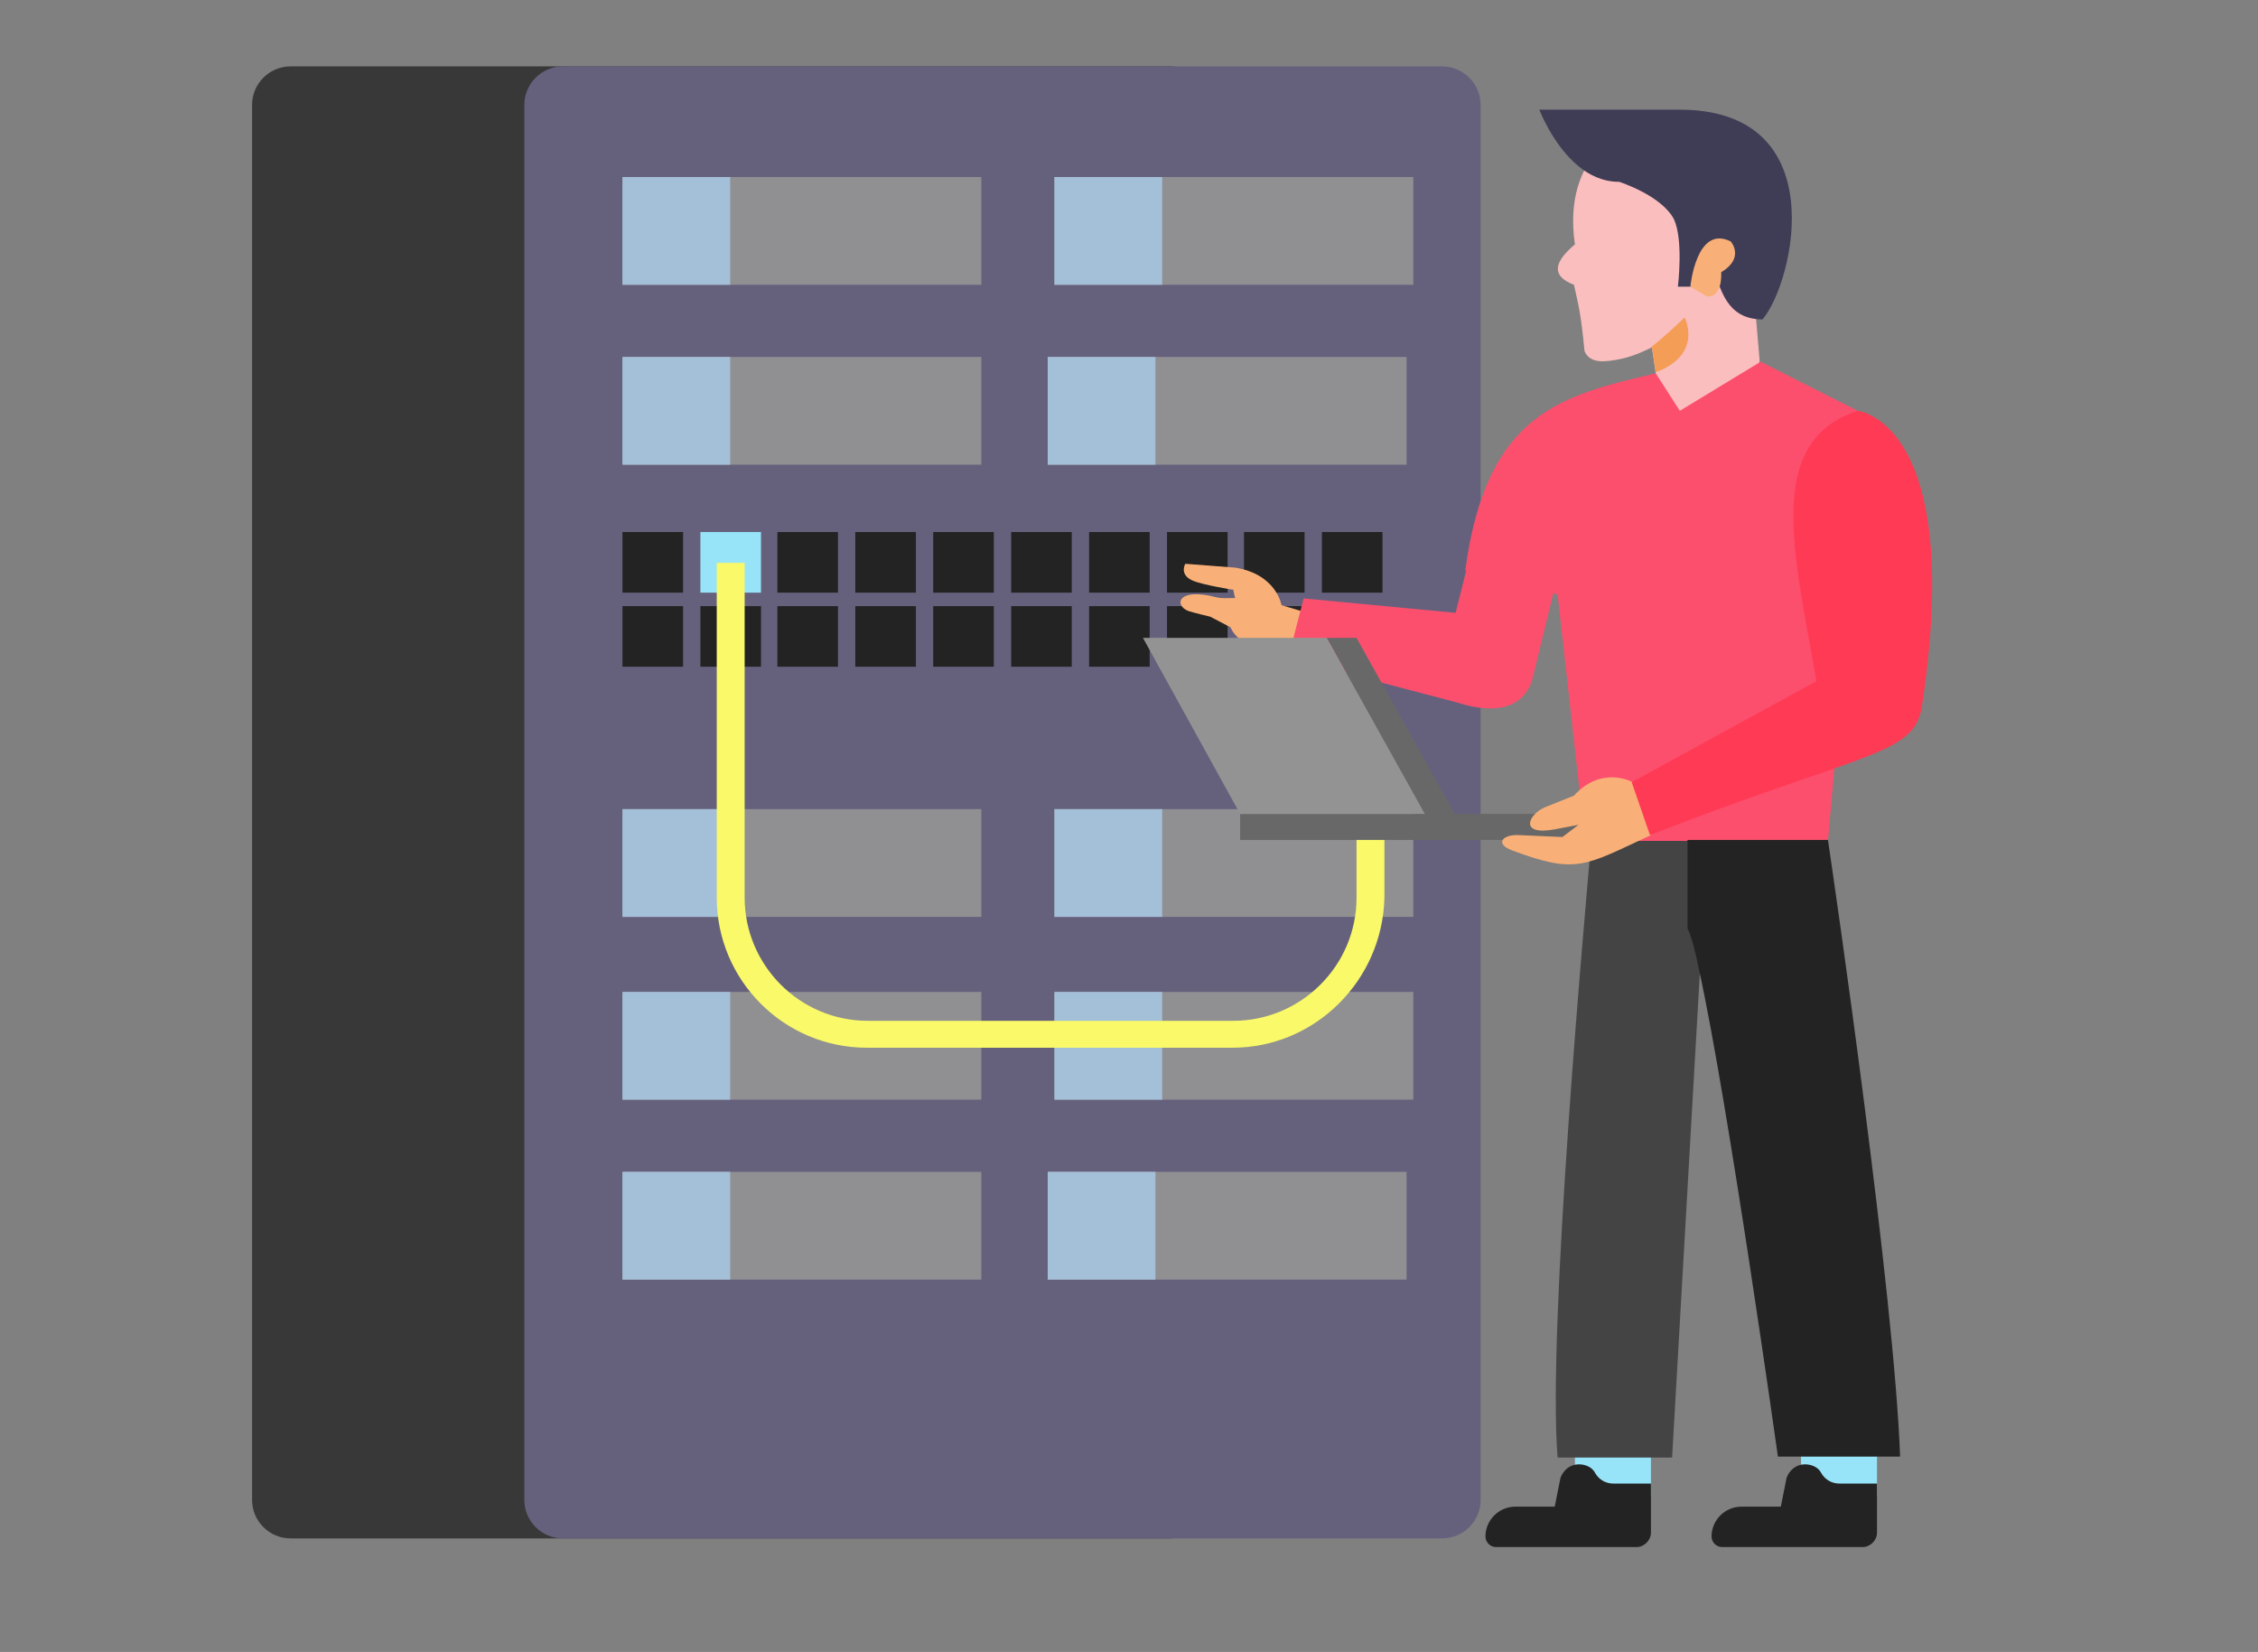 <?xml version="1.0" encoding="utf-8"?>
<!-- Generator: Adobe Illustrator 19.0.0, SVG Export Plug-In . SVG Version: 6.00 Build 0)  -->
<svg version="1.1" xmlns="http://www.w3.org/2000/svg" xmlns:xlink="http://www.w3.org/1999/xlink" x="0px" y="0px"
	 viewBox="0 0 234.7 171.7" style="enable-background:new 0 0 234.7 171.7;" xml:space="preserve">
<rect x="0" y="0" width="234.7" height="171.7" fill="#808080" stroke="none"/>
<style type="text/css">
	.st0{display:none;}
	.st1{display:inline;}
	.st2{opacity:0.35;fill:#FF3A55;}
	.st3{fill:#FFFFFF;}
	.st4{fill:#232323;}
	.st5{fill:#969696;}
	.st6{fill:#65617D;}
	.st7{fill:#515151;}
	.st8{fill:#353535;}
	.st9{fill:#908F92;}
	.st10{fill:#97E3F7;}
	.st11{fill:#FF791F;}
	.st12{fill:#D2CE07;}
	.st13{fill:#D4DFEC;}
	.st14{fill:#A4BFD8;}
	.st15{fill:#FF3A55;}
	.st16{fill:#FBBEBE;}
	.st17{fill:#383838;}
	.st18{fill:#F49D56;}
	.st19{fill:#3F3D56;}
	.st20{fill:#F9B078;}
	.st21{fill:#686868;}
	.st22{fill:#FC4F6D;}
	.st23{fill:#F9F969;}
	.st24{fill:#444444;}
	.st25{fill:#939393;}
</style>
<g id="Layer_1" class="st0">
	<g id="XMLID_142_" class="st1">
		<path id="XMLID_29_" class="st2" d="M23.8,70.4c0,0-48.7,65.1,7.8,80.5s80.1-9.5,98.7-14.6c34.8-9.4,52.9,10.7,83.8-15.2
			s7.3-62,7.3-62s-6-26.2-70.4-40.5c-39.6-8.8-56.5,1.2-63.4,13.5C80,45.5,66,54,50.7,55.8C40.5,57.1,30.2,61,23.8,70.4z"/>
		<path id="XMLID_27_" class="st3" d="M162.3,132"/>
		<g id="XMLID_30_">
			<g id="XMLID_28_">
				<rect id="XMLID_133_" x="103.8" y="18.1" class="st4" width="32.1" height="33.3"/>
				<g id="XMLID_126_">
					<path id="XMLID_132_" class="st5" d="M119.9,4.4v18.8h-17.3c-3,0-5.4-2.4-5.4-5.4v-8c0-3,2.4-5.4,5.4-5.4H119.9z"/>
					<path id="XMLID_131_" class="st5" d="M119.9,25.3v18.8h-17.3c-3,0-5.4-2.4-5.4-5.4v-8c0-3,2.4-5.4,5.4-5.4H119.9z"/>
					<path id="XMLID_130_" class="st5" d="M119.9,46.2V65h-17.3c-3,0-5.4-2.4-5.4-5.4v-8c0-3,2.4-5.4,5.4-5.4H119.9z"/>
					<path id="XMLID_129_" class="st6" d="M142.6,9.8v8c0,3-2.4,5.4-5.4,5.4h-17.3V4.4h17.3C140.2,4.4,142.6,6.8,142.6,9.8z"/>
					<path id="XMLID_128_" class="st6" d="M142.6,30.7v8c0,3-2.4,5.4-5.4,5.4h-17.3V25.3h17.3C140.2,25.3,142.6,27.7,142.6,30.7z"/>
					<path id="XMLID_127_" class="st6" d="M142.6,51.6v8c0,3-2.4,5.4-5.4,5.4h-17.3V46.2h17.3C140.2,46.2,142.6,48.6,142.6,51.6z"/>
				</g>
			</g>
			<g id="XMLID_107_">
				<g id="XMLID_108_">
					<rect id="XMLID_116_" x="168.8" y="52.2" class="st4" width="32.1" height="33.3"/>
					<g id="XMLID_109_">
						<path id="XMLID_115_" class="st5" d="M184.8,38.6v18.8h-17.3c-3,0-5.4-2.4-5.4-5.4v-8c0-3,2.4-5.4,5.4-5.4H184.8z"/>
						<path id="XMLID_114_" class="st5" d="M184.8,59.5v18.8h-17.3c-3,0-5.4-2.4-5.4-5.4v-8c0-3,2.4-5.4,5.4-5.4H184.8z"/>
						<path id="XMLID_113_" class="st5" d="M184.8,80.4v18.8h-17.3c-3,0-5.4-2.4-5.4-5.4v-8c0-3,2.4-5.4,5.4-5.4H184.8z"/>
						<path id="XMLID_112_" class="st6" d="M207.6,44v8c0,3-2.4,5.4-5.4,5.4h-17.3V38.6h17.3C205.1,38.6,207.6,41,207.6,44z"/>
						<path id="XMLID_111_" class="st6" d="M207.6,64.9v8c0,3-2.4,5.4-5.4,5.4h-17.3V59.5h17.3C205.1,59.5,207.6,61.9,207.6,64.9z"
							/>
						<path id="XMLID_110_" class="st6" d="M207.6,85.8v8c0,3-2.4,5.4-5.4,5.4h-17.3V80.4h17.3C205.1,80.4,207.6,82.8,207.6,85.8z"
							/>
					</g>
				</g>
				<g id="XMLID_117_">
					<rect id="XMLID_125_" x="41.6" y="42.8" class="st4" width="32.1" height="33.3"/>
					<g id="XMLID_118_">
						<path id="XMLID_124_" class="st5" d="M57.6,29.2V48H40.3c-3,0-5.4-2.4-5.4-5.4v-8c0-3,2.4-5.4,5.4-5.4H57.6z"/>
						<path id="XMLID_123_" class="st5" d="M57.6,50.1v18.8H40.3c-3,0-5.4-2.4-5.4-5.4v-8c0-3,2.4-5.4,5.4-5.4H57.6z"/>
						<path id="XMLID_122_" class="st5" d="M57.6,71v18.8H40.3c-3,0-5.4-2.4-5.4-5.4v-8c0-3,2.4-5.4,5.4-5.4H57.6z"/>
						<path id="XMLID_121_" class="st6" d="M80.4,34.6v8c0,3-2.4,5.4-5.4,5.4H57.6V29.2h17.3C77.9,29.2,80.4,31.6,80.4,34.6z"/>
						<path id="XMLID_120_" class="st6" d="M80.4,55.5v8c0,3-2.4,5.4-5.4,5.4H57.6V50.1h17.3C77.9,50.1,80.4,52.5,80.4,55.5z"/>
						<path id="XMLID_119_" class="st6" d="M80.4,76.4v8c0,3-2.4,5.4-5.4,5.4H57.6V71h17.3C77.9,71,80.4,73.4,80.4,76.4z"/>
					</g>
				</g>
			</g>
			<g id="XMLID_85_">
				<g id="XMLID_98_">
					<path id="XMLID_106_" class="st7" d="M150.9,166.2c-0.1,2.2-1.9,3.9-4.1,3.9H94.1c-2.2,0-4-1.7-4.1-3.9H150.9z"/>
					<g id="XMLID_100_">
						<path id="XMLID_105_" class="st4" d="M148,127.1v29.4c0,0.7-0.5,1.2-1.2,1.2H94.1c-0.7,0-1.2-0.5-1.2-1.2v-29.4
							c0-0.6,0.5-1.2,1.2-1.2h52.6C147.4,125.9,148,126.4,148,127.1z"/>
						<path id="XMLID_102_" class="st7" d="M146.8,122.9H94.1c-2.3,0-4.1,1.9-4.1,4.1v31.9c0,2.3,1.9,4.1,4.1,4.1h52.6
							c2.3,0,4.1-1.9,4.1-4.1v-31.9C150.9,124.8,149.1,122.9,146.8,122.9z M92.9,127.1c0-0.6,0.5-1.2,1.2-1.2h52.6
							c0.7,0,1.2,0.5,1.2,1.2v29.4c0,0.7-0.5,1.2-1.2,1.2H94.1c-0.7,0-1.2-0.5-1.2-1.2c0,0,0,0,0,0V127.1z"/>
						<path id="XMLID_101_" class="st8" d="M142.9,125.9l-34.7,31.8h-14c-0.7,0-1.2-0.5-1.2-1.2v-5l41-25.6H142.9z"/>
					</g>
					<path id="XMLID_99_" class="st9" d="M125.6,161.1h-10.2c-1.2,0-1.1-1.7,0-1.7h10.2C126.6,159.4,126.7,161.1,125.6,161.1z"/>
				</g>
				<path id="XMLID_97_" class="st9" d="M150.9,164.3v1.7c0,0.1,0,0.2,0,0.2H90c0-0.1,0-0.2,0-0.2v-1.7H150.9z"/>
				<g id="XMLID_94_">
					<rect id="XMLID_96_" x="99.3" y="163.1" class="st4" width="7.7" height="1.2"/>
					<rect id="XMLID_95_" x="133.9" y="163.1" class="st4" width="7.7" height="1.2"/>
				</g>
				<rect id="XMLID_93_" x="99.3" y="130" class="st10" width="21.2" height="2.8"/>
				<rect id="XMLID_92_" x="123.3" y="130" class="st11" width="15.7" height="2.8"/>
				<rect id="XMLID_91_" x="99.3" y="134.6" class="st12" width="11.2" height="2.8"/>
				<rect id="XMLID_90_" x="117.9" y="134.6" class="st12" width="21.2" height="2.8"/>
				<rect id="XMLID_89_" x="99.3" y="139.1" class="st11" width="21.2" height="2.8"/>
				<rect id="XMLID_88_" x="121.7" y="139.1" class="st10" width="8.4" height="2.8"/>
				<rect id="XMLID_87_" x="99.3" y="143.7" class="st12" width="21.2" height="2.8"/>
				<rect id="XMLID_86_" x="99.3" y="148.3" class="st11" width="21.2" height="2.8"/>
			</g>
			<g id="XMLID_72_">
				<path id="XMLID_84_" class="st4" d="M136.7,55.2v17.3c0,0.4-0.3,0.7-0.7,0.7h-31c-0.4,0-0.7-0.3-0.7-0.7V55.2
					c0-0.4,0.3-0.7,0.7-0.7h31C136.3,54.5,136.7,54.8,136.7,55.2z"/>
				<path id="XMLID_83_" class="st8" d="M133.7,54.5l-20.5,18.8h-8.3c-0.4,0-0.7-0.3-0.7-0.7v-3l24.1-15.1H133.7z"/>
				<rect id="XMLID_82_" x="108" y="56.9" class="st10" width="12.5" height="1.7"/>
				<rect id="XMLID_81_" x="122.1" y="56.9" class="st11" width="9.3" height="1.7"/>
				<rect id="XMLID_80_" x="108" y="59.6" class="st12" width="6.6" height="1.7"/>
				<rect id="XMLID_79_" x="119" y="59.6" class="st12" width="12.5" height="1.7"/>
				<rect id="XMLID_78_" x="108" y="62.3" class="st11" width="4.2" height="1.7"/>
				<rect id="XMLID_77_" x="113.1" y="62.3" class="st11" width="4.2" height="1.7"/>
				<rect id="XMLID_76_" x="121.2" y="62.3" class="st10" width="4.9" height="1.7"/>
				<rect id="XMLID_75_" x="108" y="65" class="st12" width="12.5" height="1.7"/>
				<rect id="XMLID_74_" x="122" y="65" class="st10" width="5.6" height="1.7"/>
				<rect id="XMLID_73_" x="108" y="67.7" class="st11" width="12.5" height="1.7"/>
			</g>
			<g id="XMLID_46_">
				<g id="XMLID_61_">
					<path id="XMLID_71_" class="st4" d="M86.3,67.2v17.3c0,0.4-0.3,0.7-0.7,0.7h-31c-0.4,0-0.7-0.3-0.7-0.7V67.2
						c0-0.4,0.3-0.7,0.7-0.7h31C86,66.5,86.3,66.8,86.3,67.2z"/>
					<path id="XMLID_70_" class="st8" d="M83.3,66.5L62.9,85.2h-8.3c-0.4,0-0.7-0.3-0.7-0.7v-3L78,66.5H83.3z"/>
					<rect id="XMLID_69_" x="57.6" y="68.9" class="st10" width="12.5" height="1.7"/>
					<rect id="XMLID_68_" x="71.8" y="68.9" class="st11" width="9.3" height="1.7"/>
					<rect id="XMLID_67_" x="57.6" y="71.6" class="st12" width="6.6" height="1.7"/>
					<rect id="XMLID_66_" x="68.6" y="71.6" class="st12" width="12.5" height="1.7"/>
					<rect id="XMLID_65_" x="57.6" y="74.3" class="st11" width="12.5" height="1.7"/>
					<rect id="XMLID_64_" x="70.9" y="74.3" class="st10" width="4.9" height="1.7"/>
					<rect id="XMLID_63_" x="57.6" y="77" class="st12" width="12.5" height="1.7"/>
					<rect id="XMLID_62_" x="57.6" y="79.7" class="st11" width="12.5" height="1.7"/>
				</g>
				<g id="XMLID_47_">
					<path id="XMLID_60_" class="st4" d="M187,67.3v17.3c0,0.4-0.3,0.7-0.7,0.7h-31c-0.4,0-0.7-0.3-0.7-0.7V67.3
						c0-0.4,0.3-0.7,0.7-0.7h31C186.7,66.6,187,66.9,187,67.3z"/>
					<path id="XMLID_59_" class="st8" d="M184,66.6l-20.5,18.8h-8.3c-0.4,0-0.7-0.3-0.7-0.7v-3l24.1-15.1H184z"/>
					<rect id="XMLID_58_" x="158.3" y="69" class="st10" width="7.2" height="1.7"/>
					<rect id="XMLID_57_" x="166.7" y="69" class="st11" width="8.9" height="1.7"/>
					<rect id="XMLID_56_" x="158.3" y="71.7" class="st12" width="6.6" height="1.7"/>
					<rect id="XMLID_55_" x="169.3" y="71.7" class="st12" width="12.5" height="1.7"/>
					<rect id="XMLID_54_" x="158.3" y="74.4" class="st11" width="4.2" height="1.7"/>
					<rect id="XMLID_53_" x="158.3" y="79.8" class="st12" width="4.2" height="1.7"/>
					<rect id="XMLID_52_" x="163.5" y="74.4" class="st11" width="4.2" height="1.7"/>
					<rect id="XMLID_51_" x="171.6" y="74.4" class="st10" width="4.9" height="1.7"/>
					<rect id="XMLID_50_" x="158.3" y="77.1" class="st12" width="12.5" height="1.7"/>
					<rect id="XMLID_49_" x="172.3" y="77.1" class="st10" width="8.8" height="1.7"/>
					<rect id="XMLID_48_" x="167.1" y="79.8" class="st11" width="15.5" height="1.7"/>
				</g>
			</g>
			<g id="XMLID_31_">
				<g id="XMLID_43_">
					<polygon id="XMLID_45_" class="st13" points="103.5,99.5 114.6,115.1 115.6,127.2 120.5,127.2 120.5,99.5 					"/>
					<polygon id="XMLID_44_" class="st14" points="137.4,99.5 126.3,115.1 125.3,127.2 120.5,127.2 120.5,99.5 					"/>
				</g>
				<rect id="XMLID_42_" x="117.9" y="73.3" class="st15" width="5.2" height="13.9"/>
				<polygon id="XMLID_41_" class="st15" points="120.5,94.3 114.2,86.5 126.7,86.5 				"/>
				<g id="XMLID_32_">
					<g id="XMLID_221_">
						<g id="XMLID_226_">
							<rect id="XMLID_229_" x="140.7" y="73.3" class="st15" width="5.2" height="13.9"/>
							<rect id="XMLID_228_" x="140.7" y="73.3" class="st15" width="13.9" height="5.2"/>
							<polygon id="XMLID_227_" class="st15" points="143.2,94.3 137,86.5 149.5,86.5 							"/>
						</g>
						<g id="XMLID_222_">
							<rect id="XMLID_225_" x="95.1" y="73.3" class="st15" width="5.2" height="13.9"/>
							<rect id="XMLID_224_" x="86.3" y="73.3" class="st15" width="13.9" height="5.2"/>
							<polygon id="XMLID_223_" class="st15" points="97.7,94.3 103.9,86.5 91.4,86.5 							"/>
						</g>
					</g>
				</g>
			</g>
		</g>
	</g>
	<g id="XMLID_251_" class="st1">
		<path id="XMLID_257_" class="st5" d="M213.2,107.1v18.8h-17.3c-3,0-5.4-2.4-5.4-5.4v-8c0-3,2.4-5.4,5.4-5.4H213.2z"/>
		<path id="XMLID_256_" class="st5" d="M213.2,128v18.8h-17.3c-3,0-5.4-2.4-5.4-5.4v-8c0-3,2.4-5.4,5.4-5.4H213.2z"/>
		<path id="XMLID_255_" class="st5" d="M213.2,148.9v18.8h-17.3c-3,0-5.4-2.4-5.4-5.4v-8c0-3,2.4-5.4,5.4-5.4H213.2z"/>
		<path id="XMLID_254_" class="st6" d="M235.9,112.5v8c0,3-2.4,5.4-5.4,5.4h-17.3v-18.8h17.3C233.5,107.1,235.9,109.5,235.9,112.5z"
			/>
		<path id="XMLID_253_" class="st6" d="M235.9,133.4v8c0,3-2.4,5.4-5.4,5.4h-17.3V128h17.3C233.5,128,235.9,130.4,235.9,133.4z"/>
		<path id="XMLID_252_" class="st6" d="M235.9,154.3v8c0,3-2.4,5.4-5.4,5.4h-17.3v-18.8h17.3C233.5,148.9,235.9,151.3,235.9,154.3z"
			/>
	</g>
</g>
<g id="Layer_2">
	<path id="XMLID_249_" class="st16" d="M163.7,25.4c-2.7-18.4,25.1-16.7,21.7-1.3c-0.9,3.8-2.9,8.7-2.9,8.7l0.4,4.7
		c-0.8,3.3-2.3,10.3-3.9,11.5c-1.6,1.2-8.8,8.9-8.8,8.9l1.9-19.1l-0.4-2.7c0,0-1.7,0.9-3.2,1.2c-1.5,0.3-3.2,0.6-3.8-0.8
		c-0.4-4.1-0.6-4.6-1.1-6.9C161.5,28.8,161.2,27.5,163.7,25.4z"/>
	<rect id="XMLID_248_" x="187.2" y="148.3" class="st10" width="7.9" height="7.2"/>
	<g id="XMLID_246_">
		<path id="XMLID_247_" class="st4" d="M185.1,156.6L185.1,156.6H181c-1.7,0-3.1,1.4-3.1,3.1c0,0.6,0.5,1.1,1.1,1.1h14.6
			c0.8,0,1.5-0.7,1.5-1.5v-5.1h-3.9c-0.8,0-1.5-0.4-1.9-1.1c-0.3-0.6-1-0.9-1.7-0.9c-0.9,0-1.6,0.6-1.9,1.4L185.1,156.6z"/>
	</g>
	<rect id="XMLID_245_" x="163.7" y="148.3" class="st10" width="7.9" height="7.2"/>
	<path id="XMLID_244_" class="st17" d="M125.6,155.9c0,2.2-1.8,4-4,4H30.2c-2.2,0-4-1.8-4-4v-145c0-2.2,1.8-4,4-4h91.4
		c2.2,0,4,1.8,4,4V155.9z"/>
	<path id="XMLID_243_" class="st6" d="M153.9,155.9c0,2.2-1.8,4-4,4H58.5c-2.2,0-4-1.8-4-4v-145c0-2.2,1.8-4,4-4h91.4
		c2.2,0,4,1.8,4,4V155.9z"/>
	<g id="XMLID_202_">
		<rect id="XMLID_204_" x="109.6" y="18.4" class="st9" width="37.3" height="11.2"/>
		<rect id="XMLID_203_" x="109.6" y="18.4" class="st14" width="11.2" height="11.2"/>
	</g>
	<g id="XMLID_201_">
		<rect id="XMLID_208_" x="64.7" y="18.4" class="st9" width="37.3" height="11.2"/>
		<rect id="XMLID_205_" x="64.7" y="18.4" class="st14" width="11.2" height="11.2"/>
	</g>
	<g id="XMLID_209_">
		<rect id="XMLID_214_" x="64.7" y="37.1" class="st9" width="37.3" height="11.2"/>
		<rect id="XMLID_210_" x="64.7" y="37.1" class="st14" width="11.2" height="11.2"/>
	</g>
	<g id="XMLID_258_">
		<rect id="XMLID_283_" x="108.9" y="37.1" class="st9" width="37.3" height="11.2"/>
		<rect id="XMLID_259_" x="108.9" y="37.1" class="st14" width="11.2" height="11.2"/>
	</g>
	<g id="XMLID_235_">
		<rect id="XMLID_239_" x="109.6" y="103.1" class="st9" width="37.3" height="11.2"/>
		<rect id="XMLID_236_" x="109.6" y="103.1" class="st14" width="11.2" height="11.2"/>
	</g>
	<g id="XMLID_144_">
		<rect id="XMLID_234_" x="64.7" y="103.1" class="st9" width="37.3" height="11.2"/>
		<rect id="XMLID_231_" x="64.7" y="103.1" class="st14" width="11.2" height="11.2"/>
	</g>
	<g id="XMLID_218_">
		<rect id="XMLID_240_" x="109.6" y="84.1" class="st9" width="37.3" height="11.2"/>
		<rect id="XMLID_219_" x="109.6" y="84.1" class="st14" width="11.2" height="11.2"/>
	</g>
	<g id="XMLID_9_">
		<rect id="XMLID_217_" x="64.7" y="84.1" class="st9" width="37.3" height="11.2"/>
		<rect id="XMLID_11_" x="64.7" y="84.1" class="st14" width="11.2" height="11.2"/>
	</g>
	<g id="XMLID_7_">
		<rect id="XMLID_13_" x="64.7" y="121.8" class="st9" width="37.3" height="11.2"/>
		<rect id="XMLID_8_" x="64.7" y="121.8" class="st14" width="11.2" height="11.2"/>
	</g>
	<g id="XMLID_2_">
		<rect id="XMLID_6_" x="108.9" y="121.8" class="st9" width="37.3" height="11.2"/>
		<rect id="XMLID_3_" x="108.9" y="121.8" class="st14" width="11.2" height="11.2"/>
	</g>
	<g id="XMLID_178_">
		<g id="XMLID_190_">
			<rect id="XMLID_200_" x="64.7" y="55.3" class="st4" width="6.3" height="6.3"/>
			<rect id="XMLID_199_" x="72.8" y="55.3" class="st10" width="6.3" height="6.3"/>
			<rect id="XMLID_198_" x="80.8" y="55.3" class="st4" width="6.3" height="6.3"/>
			<rect id="XMLID_197_" x="88.9" y="55.3" class="st4" width="6.3" height="6.3"/>
			<rect id="XMLID_196_" x="97" y="55.3" class="st4" width="6.3" height="6.3"/>
			<rect id="XMLID_195_" x="105.1" y="55.3" class="st4" width="6.3" height="6.3"/>
			<rect id="XMLID_194_" x="113.2" y="55.3" class="st4" width="6.3" height="6.3"/>
			<rect id="XMLID_193_" x="121.3" y="55.3" class="st4" width="6.3" height="6.3"/>
			<rect id="XMLID_192_" x="129.3" y="55.3" class="st4" width="6.3" height="6.3"/>
			<rect id="XMLID_191_" x="137.4" y="55.3" class="st4" width="6.3" height="6.3"/>
		</g>
		<g id="XMLID_179_">
			<rect id="XMLID_189_" x="64.7" y="63" class="st4" width="6.3" height="6.3"/>
			<rect id="XMLID_188_" x="72.8" y="63" class="st4" width="6.3" height="6.3"/>
			<rect id="XMLID_187_" x="80.8" y="63" class="st4" width="6.3" height="6.3"/>
			<rect id="XMLID_186_" x="88.9" y="63" class="st4" width="6.3" height="6.3"/>
			<rect id="XMLID_185_" x="97" y="63" class="st4" width="6.3" height="6.3"/>
			<rect id="XMLID_184_" x="105.1" y="63" class="st4" width="6.3" height="6.3"/>
			<rect id="XMLID_183_" x="113.2" y="63" class="st4" width="6.3" height="6.3"/>
			<rect id="XMLID_182_" x="121.3" y="63" class="st4" width="6.3" height="6.3"/>
			<rect id="XMLID_181_" x="129.3" y="63" class="st4" width="6.3" height="6.3"/>
			<rect id="XMLID_180_" x="137.4" y="63" class="st4" width="6.3" height="6.3"/>
		</g>
	</g>
	<path id="XMLID_177_" class="st18" d="M175.1,33c0,0,2,3.8-3,5.7l-0.4-2.7C171.6,36.1,172.8,35.2,175.1,33z"/>
	<path id="XMLID_176_" class="st19" d="M174.3,11.4c16.4-0.2,12.2,17.9,8.9,21.8c-3.8,0-4.3-3.3-5-4.8l-1.3-2.5l-0.7,3.9h-1.8
		c0,0,0.6-4.8-0.4-7c-1.3-2.5-5.7-3.9-5.7-3.9c0,0,0,0,0,0c-1.7,0-3.1-0.7-4.2-1.6c-2.7-2.2-4.1-5.9-4.1-5.9H174.3z"/>
	<path id="XMLID_175_" class="st20" d="M175.7,29.8c0,0,0.6-6.5,4.2-4.7c0,0,1.5,1.7-1,3.2c0,0,0.2,2.7-1.5,2.5L175.7,29.8z"/>
	<g id="XMLID_171_">
		<path id="XMLID_172_" class="st4" d="M161.6,156.6L161.6,156.6h-4.1c-1.7,0-3.1,1.4-3.1,3.1c0,0.6,0.5,1.1,1.1,1.1h14.6
			c0.8,0,1.5-0.7,1.5-1.5v-5.1h-3.9c-0.8,0-1.5-0.4-1.9-1.1c-0.3-0.6-1-0.9-1.7-0.9c-0.9,0-1.6,0.6-1.9,1.4L161.6,156.6z"/>
	</g>
	<rect id="XMLID_170_" x="128.9" y="84.6" class="st21" width="40.1" height="2.7"/>
	<path id="XMLID_169_" class="st22" d="M172.1,38.8l2.5,3.9l8.4-5.1l10.9,5.5L190,87.4L171.6,90l-6.9-3.2l-2.8-25l-9.6-2.5
		C154.5,42.8,162.4,41.1,172.1,38.8z"/>
	<path id="XMLID_168_" class="st20" d="M137.9,64.3l-4.7-1.4c0,0-0.5-3.2-4.8-3.9l-5.2-0.4c0,0-0.7,1.2,0.9,1.8c1,0.4,4,0.9,4.1,0.9
		c0,0,0.4,3.4,3,4.8l6.4,2.7L137.9,64.3z"/>
	<path id="XMLID_167_" class="st20" d="M129.9,62.3c-1.4-0.3-2.4,0-3.4-0.2c-4.1-1.1-4.5,0.8-3,1.4c0.6,0.2,2.3,0.6,2.3,0.6l2.1,1.1
		c0,0,1.1,2.9,5.3,1.9L129.9,62.3z"/>
	<path id="XMLID_166_" class="st22" d="M152.4,59.3l-1.1,4.4l-15.8-1.5l-1.6,6.2l17.5,4.6c4.3,1.4,7.3,0.5,8-2.9l3-12.3L152.4,59.3z
		"/>
	<polygon id="XMLID_174_" class="st21" points="137.9,66.3 148.1,84.6 151.2,84.6 141,66.3 	"/>
	<g id="XMLID_156_">
		<g id="XMLID_164_">
			<path id="XMLID_165_" class="st23" d="M128.1,108.9h-38c-8.6,0-15.6-7-15.6-15.6V58.5h2.9v34.8c0,7,5.7,12.8,12.8,12.8h38
				c7,0,12.8-5.7,12.8-12.8v-6h2.9v6C143.7,101.9,136.7,108.9,128.1,108.9z"/>
		</g>
	</g>
	<path id="XMLID_150_" class="st24" d="M176.7,87.4v13.5c0,0,0,0,0,0l-2.9,50.6h-11.9c-1.1-13.2,2.9-57.2,3.5-64.1H176.7z"/>
	<path id="XMLID_148_" class="st4" d="M197.5,151.4h-12.7c0,0-5.2-37-8.2-50.6c0,0,0,0,0,0c-0.4-2-0.8-3.5-1.2-4.3v-9.2H190
		C190.7,92,196.9,134.6,197.5,151.4z"/>
	<path id="XMLID_147_" class="st20" d="M169.7,81.3c0,0-3.2-1.8-6.1,1.4l-3,1.2c-1.7,0.7-2.8,3,1,2.3l4.2-0.8l5.3-1L169.7,81.3z"/>
	<path id="XMLID_146_" class="st20" d="M171.6,86.8c-6.9,3.2-7.7,4.1-14.4,1.6c-1.9-0.7-1-1.7,0.7-1.6l4.5,0.2l4.2-3.2h4.5
		L171.6,86.8z"/>
	<path id="XMLID_145_" class="st15" d="M193.1,42.7c-9.8,3.2-6.6,14.8-4.3,28.1l-19.2,10.5l1.9,5.5c22.5-8.8,27.6-8.2,28.3-13.6
		C204.2,43.8,193.1,42.7,193.1,42.7z"/>
	<g id="XMLID_143_">
		<polygon id="XMLID_173_" class="st25" points="128.9,84.6 148.1,84.6 137.9,66.3 118.8,66.3 		"/>
	</g>
</g>
</svg>
